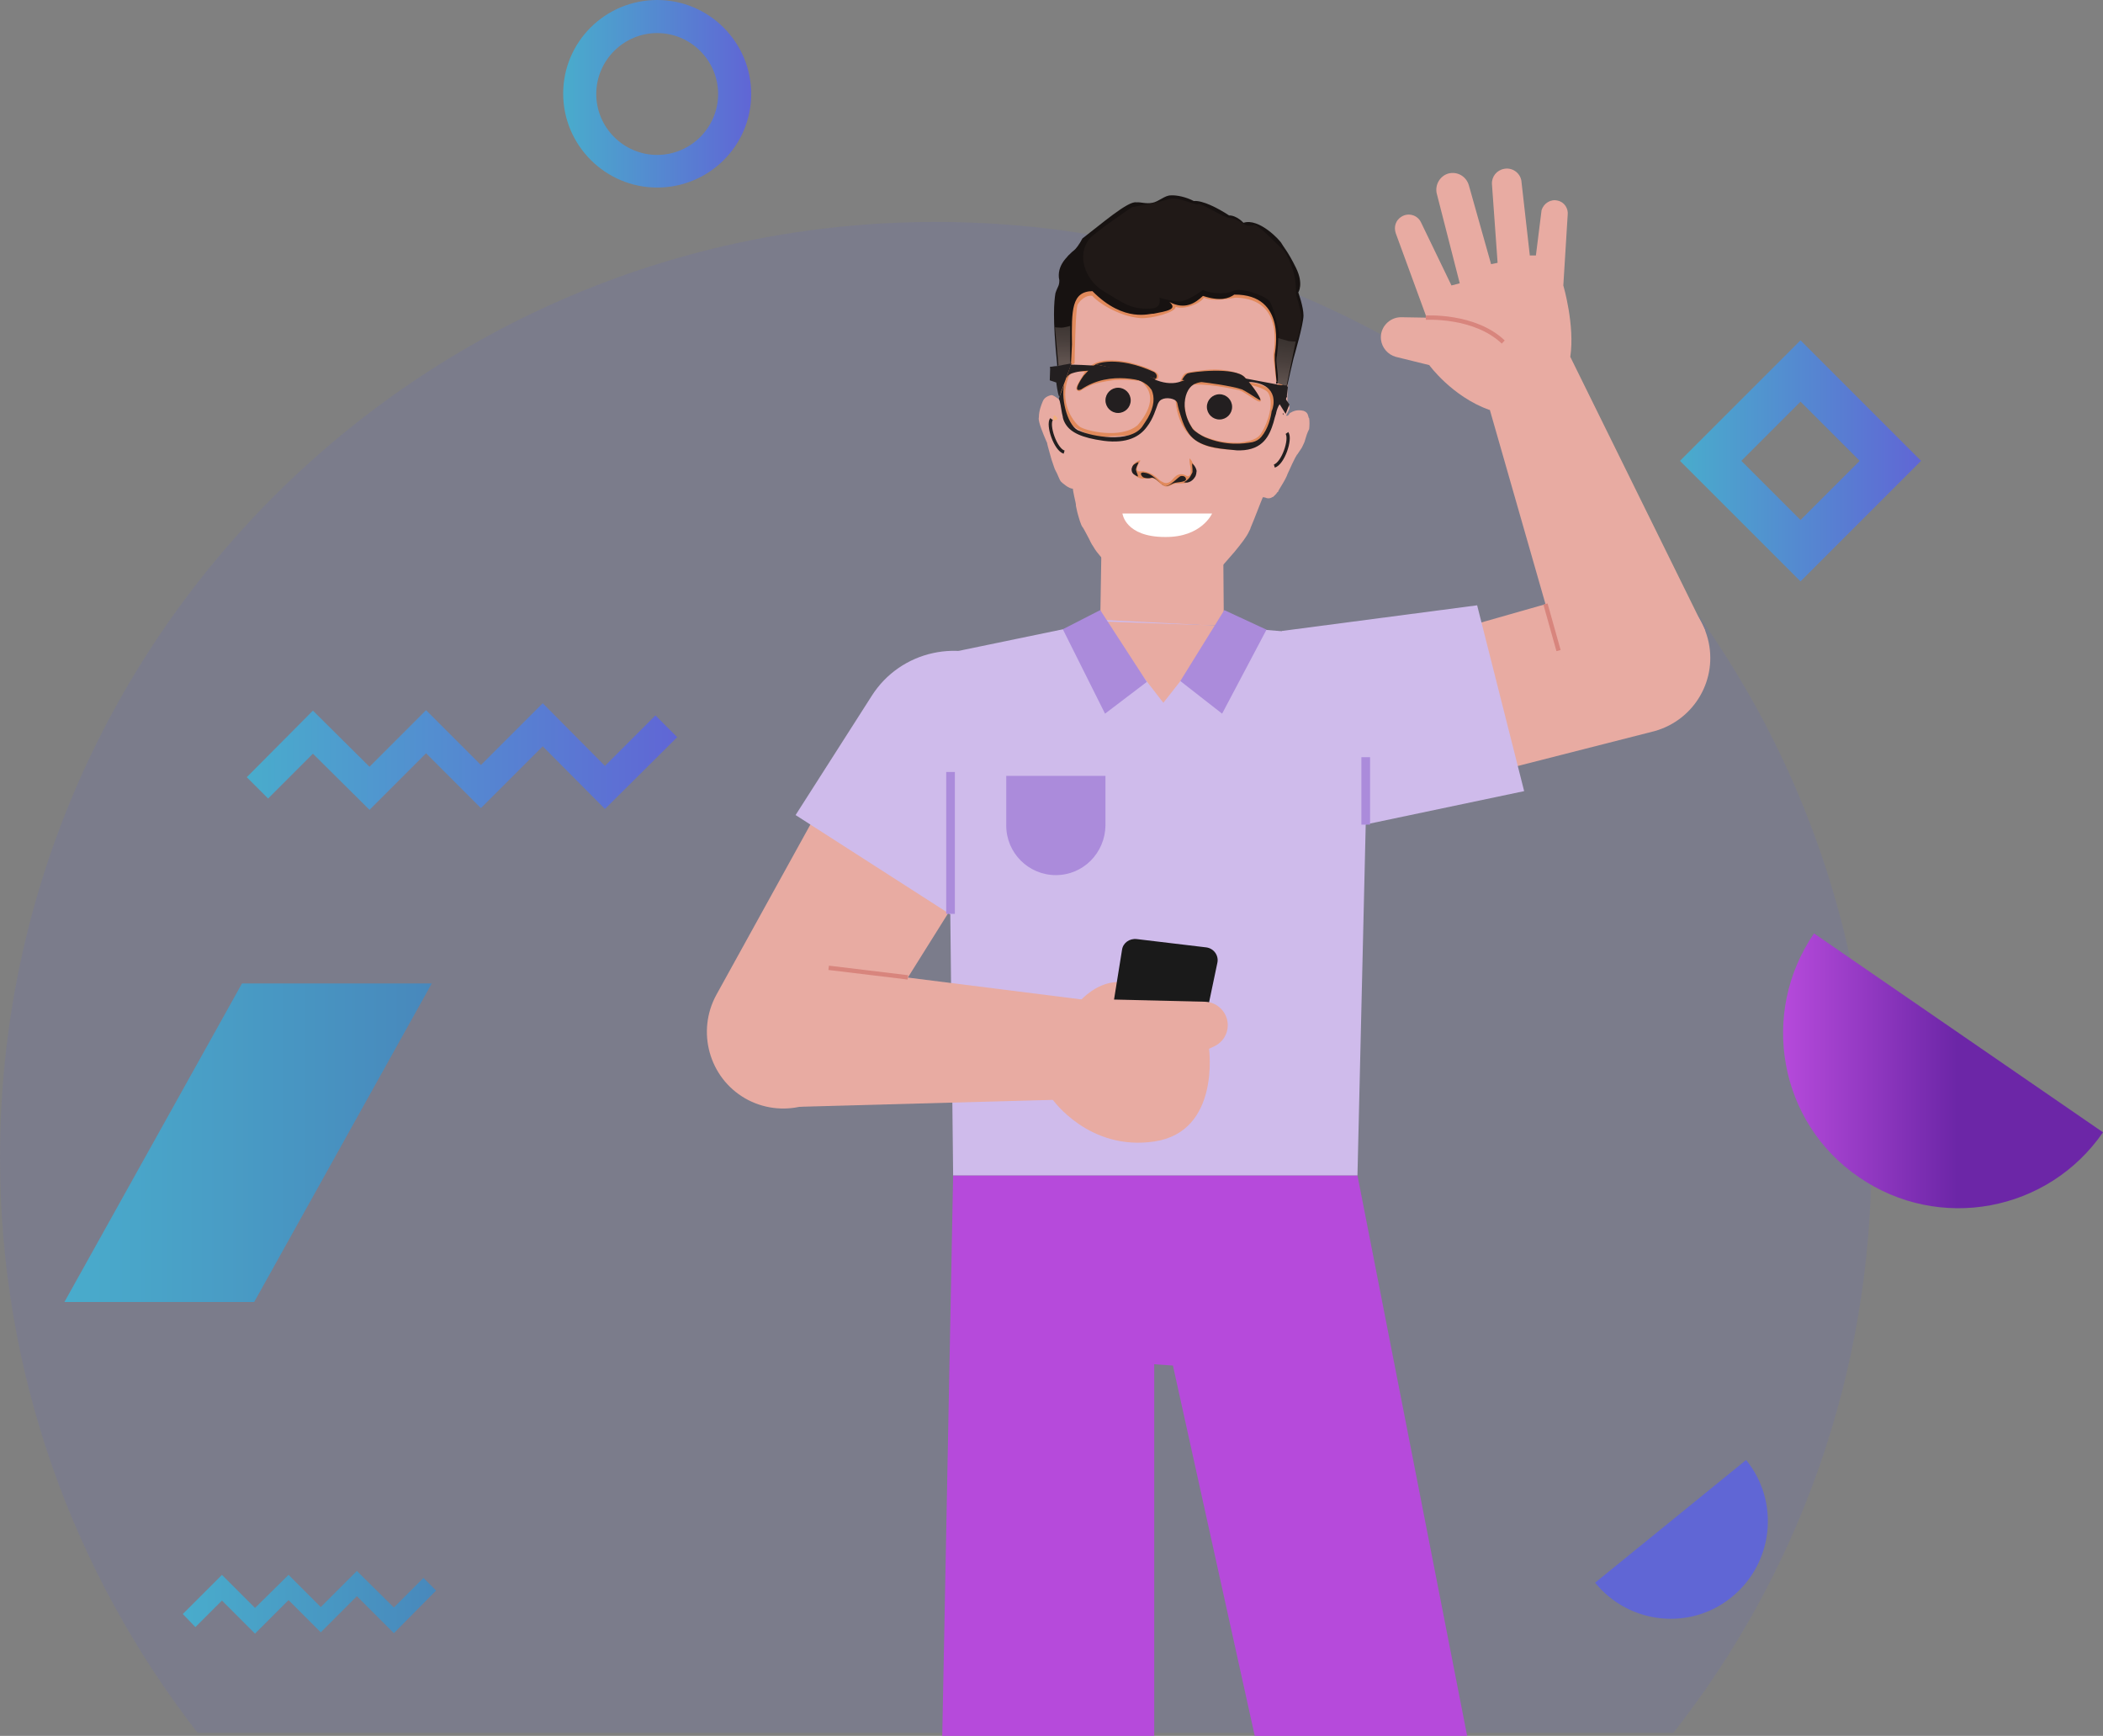 <?xml version="1.0" encoding="utf-8"?>
<!-- Generator: Adobe Illustrator 23.0.5, SVG Export Plug-In . SVG Version: 6.00 Build 0)  -->
<svg version="1.1" id="Layer_1" xmlns="http://www.w3.org/2000/svg" xmlns:xlink="http://www.w3.org/1999/xlink" x="0px" y="0px"
	 viewBox="0 0 483.2 398.9" style="enable-background:new 0 0 483.2 398.9;" xml:space="preserve">
<rect x="0" y="0" width="483.2" height="398.9" fill="#808080" stroke="none"/>
<style type="text/css">
	.st0{opacity:0.13;}
	.st1{fill:#6066D5;}
	.st2{fill:#E8ABA2;}
	.st3{fill:#2A2422;}
	.st4{fill:#E18A5C;}
	.st5{fill:#231F20;}
	.st6{fill:#171211;}
	.st7{fill:none;stroke:#231F20;stroke-miterlimit:10;}
	.st8{fill:none;}
	.st9{fill:#F2B17D;}
	.st10{fill:#201917;}
	.st11{fill:url(#SVGID_1_);}
	.st12{fill:url(#SVGID_2_);}
	.st13{fill:#231F20;stroke:#231F20;stroke-miterlimit:10;}
	.st14{fill:#B64ADB;}
	.st15{fill:#CFBBEB;}
	.st16{fill:none;stroke:#D8857D;stroke-width:0.996;stroke-miterlimit:10;}
	.st17{fill:none;stroke:#AB8BDB;stroke-width:1.992;stroke-miterlimit:10;}
	.st18{fill:#AB8BDB;}
	.st19{fill:#1A1A1A;}
	.st20{fill:#49ACCC;}
	.st21{fill:#4888BC;}
	.st22{fill:#4F79D6;}
	.st23{fill:#5436BF;}
	.st24{fill:#6C26A7;}
	.st25{fill:#1C1C1B;}
	.st26{fill:url(#SVGID_3_);}
	.st27{fill:url(#SVGID_4_);}
	.st28{fill:url(#SVGID_5_);}
	.st29{fill:url(#SVGID_6_);}
	.st30{fill:url(#SVGID_7_);}
	.st31{fill:url(#SVGID_8_);}
	.st32{fill:#FFFFFF;}
	.st33{fill:none;stroke:#231F20;stroke-width:0.75;stroke-miterlimit:10;}
</style>
<g class="st0">
	<g>
		<path class="st1" d="M430,266c0-118.8-96.3-215-215-215S0,147.3,0,266c0,49.9,17,95.7,45.4,132.2h339.1
			C413.1,361.8,430,315.9,430,266z"/>
	</g>
</g>
<polygon class="st2" points="281.2,143.8 280.9,105.9 253.4,105.9 252.8,142.8 "/>
<g>
	<path class="st3" d="M250.5,62.8c0.9,0.9,1.9,1.8,2.9,2.6c1,0.8,2.1,1.5,3.1,2.1c1.1,0.7,2.2,1.2,3.4,1.7c1.2,0.5,2.4,0.8,3.7,1.2
		c-1.3,0-2.7-0.1-3.9-0.5c-0.7-0.1-1.3-0.4-1.9-0.6c-0.6-0.3-1.2-0.6-1.8-0.9C253.8,67,251.8,65.1,250.5,62.8z"/>
</g>
<g>
	<path class="st3" d="M250.5,61.9c1,0.6,1.9,1.3,2.8,2.1c0.4,0.4,0.8,0.8,1.2,1.2c0.4,0.4,0.8,0.8,1.2,1.3c-0.6-0.1-1.2-0.4-1.7-0.7
		c-0.5-0.3-1-0.7-1.4-1.1c-0.4-0.4-0.8-0.8-1.2-1.3C251,63,250.7,62.5,250.5,61.9z"/>
</g>
<g>
	<path class="st3" d="M250,60.9c0.7,0.2,1.3,0.6,1.8,1c0.5,0.4,0.9,0.9,1.3,1.5c-0.4,0.1-0.8,0-1.1-0.2c-0.3-0.1-0.6-0.3-0.9-0.6
		C250.7,62.2,250.2,61.7,250,60.9z"/>
</g>
<g>
	<path class="st3" d="M249.9,59.3c1,0.7,1.8,1.5,2.6,2.1c0.4,0.4,0.9,0.7,1.3,1c0.4,0.4,0.9,0.7,1.3,1.1c-1.2-0.1-2.3-0.6-3.3-1.4
		c-0.5-0.4-0.9-0.8-1.2-1.3C250.3,60.4,250,59.9,249.9,59.3z"/>
</g>
<g>
	<path class="st3" d="M249.7,57.8c0.7,0.6,1.3,1.2,1.9,1.8c0.6,0.6,1.3,1.2,1.9,1.7c1.3,1.1,2.6,2.1,4.3,2.9c-0.9,0-1.8-0.2-2.6-0.6
		c-0.8-0.4-1.6-0.9-2.3-1.5c-0.7-0.6-1.3-1.3-1.8-2C250.6,59.4,250.1,58.6,249.7,57.8z"/>
</g>
<g>
	<path class="st3" d="M254.1,63.7c1.5,0.9,2.9,1.8,4.4,2.5c0.7,0.4,1.5,0.7,2.3,1c0.8,0.3,1.6,0.5,2.4,0.7c-0.9,0.2-1.8,0.2-2.6,0
		c-0.9-0.2-1.7-0.5-2.5-0.9c-0.8-0.4-1.5-0.9-2.2-1.5C255.2,65.1,254.6,64.4,254.1,63.7z"/>
</g>
<g>
	<path class="st3" d="M255.9,66c0.7,0.3,1.4,0.7,2.1,1c0.7,0.3,1.4,0.7,2.1,0.9c1.4,0.6,2.8,1,4.4,1.1c-0.7,0.4-1.6,0.5-2.4,0.4
		c-0.8-0.1-1.6-0.3-2.4-0.6c-0.7-0.3-1.5-0.7-2.1-1.2C257,67.2,256.4,66.7,255.9,66z"/>
</g>
<g>
	<path class="st3" d="M249.8,56.6c0.8,1,1.8,1.7,2.8,2.4c1,0.7,2.1,1.3,3.1,1.8c1.1,0.6,2.2,1,3.3,1.5l1.7,0.6
		c0.6,0.2,1.2,0.4,1.8,0.6c-0.6,0-1.2-0.1-1.9-0.2c-0.6-0.1-1.2-0.2-1.8-0.4c-1.2-0.3-2.4-0.7-3.6-1.3c-1.1-0.6-2.2-1.2-3.2-2.1
		C251.2,58.7,250.3,57.7,249.8,56.6z"/>
</g>
<g>
	<path class="st3" d="M250,55.2c0.3,0,0.5-0.1,0.8-0.1l0,0l0.1,0.1c0.6,0.7,1.4,1.2,2.2,1.6c0.9,0.5,1.6,1.1,2.4,1.6
		c0.8,0.5,1.6,1,2.4,1.4c0.8,0.4,1.7,0.8,2.6,1.1c-2,0.1-3.9-0.6-5.6-1.7c-0.8-0.5-1.6-1.2-2.3-1.7c-0.8-0.6-1.6-1.2-2-2.2l0.1,0.1
		C250.5,55.4,250.2,55.3,250,55.2z"/>
</g>
<g>
	<path class="st3" d="M251.1,54.8c0.8,0.4,1.5,0.8,2.2,1.3c0.3,0.2,0.7,0.5,1,0.7c0.3,0.3,0.7,0.5,1,0.9c-0.9,0.1-1.8-0.3-2.5-0.8
		c-0.4-0.3-0.7-0.5-1-0.9C251.4,55.6,251.2,55.2,251.1,54.8z"/>
</g>
<g>
	<path class="st3" d="M250.8,56.3c2,1.5,3.9,3,5.9,4.2c1,0.6,2.1,1.2,3.2,1.6c1.1,0.4,2.2,0.7,3.5,0.8c-1.2,0.3-2.5,0.2-3.7-0.1
		c-1.2-0.3-2.4-0.9-3.4-1.5c-1.1-0.7-2.1-1.4-3-2.3C252.3,58.2,251.5,57.3,250.8,56.3z"/>
</g>
<g>
	<path class="st3" d="M260,64.6c1.2,0.3,2.2,0.6,3.3,0.8c0.5,0.1,1.1,0.3,1.6,0.4c0.5,0.1,1.1,0.2,1.7,0.4c-1.1,0.5-2.4,0.4-3.5,0.2
		c-0.6-0.1-1.1-0.4-1.7-0.7C260.8,65.4,260.3,65.1,260,64.6z"/>
</g>
<g>
	<path class="st3" d="M266.9,67.4c0.7,0.1,1.3,0,2,0c0.6-0.1,1.3-0.1,1.9-0.3c0.6-0.1,1.3-0.2,1.9-0.3c0.6-0.1,1.3-0.2,2-0.3
		c-0.5,0.4-1.1,0.8-1.8,1c-0.6,0.3-1.3,0.5-2,0.6c-0.7,0.1-1.4,0.2-2.1,0.1C268.2,68.1,267.5,67.9,266.9,67.4z"/>
</g>
<g>
	<path class="st3" d="M257.1,64.8c1.1,0.4,2.1,0.8,3.1,1.1c0.5,0.2,1,0.3,1.5,0.5c0.5,0.2,1.1,0.3,1.6,0.5c-1.1,0.4-2.4,0.3-3.5-0.1
		c-0.6-0.2-1.1-0.5-1.6-0.8C257.8,65.7,257.4,65.3,257.1,64.8z"/>
</g>
<g>
	<path class="st3" d="M256.6,62.6c1.4,0.3,2.8,0.7,4.1,1.2c1.3,0.4,2.6,0.9,4,1.3c-0.7,0.2-1.5,0.2-2.2,0.1
		c-0.7-0.1-1.4-0.3-2.1-0.5c-0.7-0.2-1.4-0.5-2-0.9C257.8,63.5,257.2,63.1,256.6,62.6z"/>
</g>
<g>
	<path class="st3" d="M274.4,63.2c1,0.4,2,0.8,3,1.1c1,0.3,2,0.5,3.1,0.6c0.5,0,1,0,1.5,0c0.5,0,1-0.1,1.6-0.2
		c1.1-0.1,2.2,0.1,3.3,0.2c1.1,0.2,2.2,0.5,3.2,1c1,0.4,2,1,2.8,1.8c0.9,0.7,1.5,1.7,2,2.7c0.5,1,0.5,2.2,0.4,3.2
		c-0.2-2.2-1.2-4.1-2.9-5.3c-0.8-0.6-1.7-1.1-2.7-1.5c-1-0.4-2-0.7-3-0.8c-1-0.2-2.1-0.3-3.1-0.3c-0.5,0-1,0.1-1.6,0.1
		c-0.6,0-1.1,0-1.7-0.1C278.2,65.3,276.2,64.4,274.4,63.2z"/>
</g>
<g>
	<path class="st3" d="M275.1,64.8c1.3,0.3,2.5,0.7,3.7,1c0.6,0.2,1.2,0.3,1.8,0.4c0.6,0.1,1.2,0.1,1.9,0.2c-0.6,0.4-1.2,0.6-1.9,0.6
		c-0.7,0.1-1.4,0-2-0.2c-0.6-0.2-1.3-0.4-1.8-0.7C276.1,65.7,275.6,65.3,275.1,64.8z"/>
</g>
<g>
	<path class="st3" d="M258.2,49.1c2.2,0,4.4,0.1,6.6,0.1c1.1,0,2.1,0,3.2-0.2c0.5-0.1,1.1-0.2,1.6-0.4c0.5-0.1,1-0.4,1.6-0.4
		c-0.5,0.2-0.9,0.6-1.4,0.8c-0.5,0.3-1,0.5-1.6,0.7c-1.1,0.3-2.3,0.4-3.4,0.4c-1.1,0-2.2-0.1-3.3-0.3
		C260.4,49.8,259.3,49.5,258.2,49.1z"/>
</g>
<g>
	<path class="st3" d="M252.3,54.1c2.1,0.4,4.1,0.6,6.2,0.8c2.1,0.3,4.1,0.5,6.2,0.9c-1.1,0.2-2.1,0.3-3.2,0.3
		c-1.1,0-2.1-0.1-3.2-0.2c-1.1-0.1-2.1-0.3-3.1-0.6C254.2,55.1,253.2,54.7,252.3,54.1z"/>
</g>
<g>
	<path class="st3" d="M254.5,53.3c1.6-0.2,3.1-0.1,4.6,0.1c1.5,0.2,3,0.4,4.5,0.9c-0.8,0.2-1.6,0.2-2.3,0.2c-0.8,0-1.5-0.1-2.3-0.1
		C257.5,54.1,256,53.9,254.5,53.3z"/>
</g>
<g>
	<path class="st3" d="M255.9,52.2c1.7-0.3,3.4-0.2,5-0.1c0.8,0.1,1.7,0.1,2.5,0.2c0.8,0.1,1.6,0.3,2.5,0.4c-0.8,0.3-1.7,0.3-2.5,0.4
		c-0.8,0-1.7,0-2.5,0C259.2,52.9,257.6,52.7,255.9,52.2z"/>
</g>
<g>
	<path class="st3" d="M256.3,50.7c1.7-0.2,3.3-0.1,4.9,0c0.8,0.1,1.6,0.2,2.4,0.3c0.8,0.1,1.6,0.3,2.4,0.5c-0.8,0.3-1.6,0.3-2.5,0.3
		c-0.8,0-1.6,0-2.4-0.1C259.5,51.5,257.9,51.2,256.3,50.7z"/>
</g>
<g>
	<path class="st3" d="M266.3,65c1-0.1,1.9,0,2.8,0l1.3,0.1c0.5,0,0.9,0.1,1.4,0.2C271,65.9,270,66,269,66c-0.5,0-1-0.1-1.4-0.3
		C267.1,65.5,266.6,65.3,266.3,65z"/>
</g>
<g>
	<path class="st3" d="M289.5,67c0.8,0.2,1.5,0.5,2.1,0.9c0.7,0.4,1.2,1,1.8,1.6c0.5,0.6,0.9,1.3,1.1,2.1c0.2,0.8,0.2,1.6,0,2.4
		c-0.2-0.8-0.4-1.4-0.8-2.1c-0.3-0.6-0.7-1.2-1.2-1.8C291.7,69,290.7,68,289.5,67z"/>
</g>
<g>
	<path class="st3" d="M255.8,56c1.3,0.6,2.5,1.2,3.7,1.6c0.6,0.2,1.2,0.4,1.9,0.6c0.6,0.2,1.3,0.3,2,0.5c-0.7,0.2-1.4,0.4-2.1,0.3
		c-0.7,0-1.4-0.2-2.1-0.4c-0.7-0.3-1.3-0.6-1.9-1C256.7,57.1,256.2,56.6,255.8,56z"/>
</g>
<g>
	<path class="st3" d="M259.8,57c1.3,0.1,2.5,0.1,3.7,0c0.6,0,1.2-0.1,1.8-0.1c0.6,0,1.2-0.1,1.9-0.1c-1.1,0.8-2.4,1.1-3.7,1.2
		c-0.7,0-1.3,0-2-0.2C261,57.6,260.3,57.4,259.8,57z"/>
</g>
<g>
	<path class="st3" d="M262.9,60.8c1.4,0.6,2.7,0.9,4.1,1.1c0.7,0.1,1.4,0.1,2.1,0.2c0.7,0,1.4,0,2.2,0.1c-0.7,0.3-1.4,0.5-2.2,0.7
		c-0.7,0.1-1.5,0.1-2.3,0c-0.8-0.1-1.5-0.3-2.2-0.6C263.9,61.9,263.3,61.5,262.9,60.8z"/>
</g>
<g>
	<path class="st3" d="M264.7,60.4c1-0.3,1.9-0.3,2.9-0.3c1,0,1.9,0.1,2.9,0.4c-0.9,0.5-1.9,0.6-2.9,0.6
		C266.6,61,265.6,60.9,264.7,60.4z"/>
</g>
<g>
	<path class="st3" d="M265.6,63.3c1.1-0.1,2.1,0,3.1,0c0.5,0,1,0,1.5,0l1.5-0.1c-0.4,0.4-0.9,0.7-1.4,0.8c-0.5,0.2-1.1,0.2-1.6,0.2
		c-0.5,0-1.1-0.1-1.6-0.3C266.5,63.9,266,63.7,265.6,63.3z"/>
</g>
<g>
	<path class="st3" d="M268.2,66.6c1-0.3,1.9-0.4,2.8-0.5c0.5,0,0.9-0.1,1.4-0.1c0.5,0,0.9-0.1,1.5,0c-0.8,0.7-1.8,1-2.7,1.2
		c-0.5,0.1-1,0.1-1.5,0C269.2,67,268.7,66.9,268.2,66.6z"/>
</g>
<g>
	<path class="st3" d="M264.8,59.3c0.8-0.1,1.5,0,2.1,0l1,0.1c0.3,0,0.7,0.1,1.1,0.2c-0.6,0.6-1.4,0.8-2.2,0.7
		C266.1,60.2,265.3,60,264.8,59.3z"/>
</g>
<g>
	<path class="st3" d="M256.3,58.1c1.3,0.1,2.4,0.4,3.5,0.8l1.7,0.5c0.6,0.2,1.1,0.4,1.7,0.5c-0.6,0.3-1.3,0.3-1.9,0.3
		c-0.6,0-1.2-0.2-1.8-0.4C258.4,59.4,257.3,58.9,256.3,58.1z"/>
</g>
<g>
	<path class="st3" d="M252.8,53.4c0.4-0.1,0.8-0.1,1.3-0.1c0.2,0,0.4,0,0.7,0.1c0.1,0,0.2,0.1,0.4,0.1c0.2,0.1,0.1,0,0.2,0.1
		c0.7,0.1,1.6,0.2,2.4,0.3c1.6,0.3,3.2,0.6,4.8,1.2c-0.8,0.1-1.7,0.1-2.5,0.1c-0.8,0-1.6-0.1-2.5-0.2c-0.8-0.1-1.6-0.3-2.5-0.6
		c-0.1,0-0.3-0.2-0.4-0.2c-0.1,0-0.1-0.1-0.2-0.1c-0.2-0.1-0.3-0.1-0.5-0.2C253.6,53.6,253.2,53.5,252.8,53.4z"/>
</g>
<g>
	<path class="st3" d="M254.2,52.6c0-0.2,0.1-0.4,0.2-0.5c0.1-0.1,0.3-0.2,0.5-0.2c0.2,0,0.4,0.1,0.6,0.2c0.2,0.2,0.2,0.4,0.1,0.6
		c-0.2,0-0.4,0-0.5,0.1c-0.1,0.1-0.1,0.1-0.2,0.1C254.8,52.9,254.6,52.8,254.2,52.6z"/>
</g>
<g>
	<path class="st3" d="M255.5,51.2c0.6-0.4,1.2-0.5,1.8-0.5c0.3,0,0.6,0.1,0.9,0.2c0.3,0.1,0.6,0.4,0.7,0.8c-0.3-0.1-0.6,0-0.8,0
		c-0.3,0-0.5,0-0.8,0C256.6,51.7,256.1,51.6,255.5,51.2z"/>
</g>
<g>
	<path class="st3" d="M253.1,55.4c0.9,0.2,1.6,0.6,2.4,1c0.7,0.4,1.3,0.8,2.1,1.4c-0.5,0.1-0.9,0.1-1.4,0c-0.4-0.1-0.8-0.3-1.2-0.5
		C254.2,56.8,253.5,56.2,253.1,55.4z"/>
</g>
<g>
	<path class="st3" d="M265.1,53.8c3.4,0.1,6.7,0.4,10,0.7c0.8,0.1,1.7,0.1,2.5,0.1c0.8,0,1.7,0,2.6,0.2c1.7,0.3,3.3,1,4.7,1.9
		c-1.6-0.5-3.2-0.9-4.9-1.1c-0.8-0.1-1.6-0.1-2.4-0.1c-0.9,0-1.7,0-2.6-0.1C271.7,55.2,268.4,54.7,265.1,53.8z"/>
</g>
<g>
	<path class="st3" d="M264,52c2,0.1,4.1,0.3,6.1,0.4c2,0.2,4.1,0.4,6.1,0.5c0.5,0,1,0,1.5,0c0.3,0,0.5,0,0.7,0c0.2,0,0.6,0,0.8,0
		c1.1,0.1,2.1,0.5,3,1c1.9,1,3.5,2.2,5,3.6c-1.7-1.1-3.5-2.1-5.3-2.9c-0.9-0.4-1.9-0.7-2.8-0.8c-0.2,0-0.4,0-0.7,0
		c-0.3,0-0.5,0.1-0.8,0c-0.5,0-1,0-1.6,0C272,53.6,267.9,53,264,52z"/>
</g>
<g>
	<path class="st3" d="M267.3,55c3.3,0.3,6.6,0.9,9.9,1.3c0.8,0.1,1.6,0.1,2.5,0.2c0.9,0.1,1.7,0.3,2.5,0.6c1.6,0.5,3.1,1.4,4.4,2.4
		c-1.5-0.7-3.1-1.3-4.6-1.7c-0.8-0.2-1.6-0.3-2.4-0.4c-0.8-0.1-1.7-0.1-2.5-0.2C273.8,56.9,270.5,56.1,267.3,55z"/>
</g>
<g>
	<path class="st3" d="M266,58.5c1.8,0.2,3.6,0.5,5.5,0.8c1.8,0.3,3.6,0.5,5.4,0.7c0.9,0.1,1.8,0.2,2.7,0.2c0.9,0,1.8-0.1,2.8,0
		c1.9,0.2,3.7,0.9,5.1,2.1c-1.6-0.9-3.4-1.3-5.2-1.3c-0.9,0-1.7,0.1-2.7,0.1c-0.9,0-1.9,0-2.8-0.1C273.1,60.5,269.5,59.7,266,58.5z"
		/>
</g>
<g>
	<path class="st3" d="M286.4,63.8c1.2,0.1,2.5,0.5,3.6,1c1.2,0.5,2.2,1.2,3.2,2c0.9,0.9,1.7,1.9,2.2,3.1c0.5,1.2,0.6,2.5,0.4,3.7
		c-0.3-1.2-0.6-2.4-1.2-3.4c-0.6-1-1.3-1.9-2.2-2.7C290.8,66,288.7,64.8,286.4,63.8z"/>
</g>
<g>
	<path class="st3" d="M293.9,66.7c0.8,0.4,1.4,1,1.9,1.7c0.5,0.7,0.9,1.5,1.1,2.3c0.2,0.8,0.4,1.7,0.3,2.6c0,0.9-0.2,1.7-0.5,2.5
		c-0.1-0.8-0.2-1.7-0.3-2.4c-0.1-0.8-0.3-1.6-0.5-2.3C295.5,69.5,294.9,68.1,293.9,66.7z"/>
</g>
<g>
	<path class="st3" d="M289.4,63.2c0.7-0.3,1.5-0.4,2.3-0.4c0.8,0,1.6,0.1,2.4,0.4c0.8,0.3,1.5,0.8,2,1.5c0.5,0.7,0.7,1.5,0.6,2.3
		c-0.4-0.7-0.7-1.3-1.2-1.8c-0.5-0.5-1.1-0.8-1.8-1.1c-0.6-0.3-1.3-0.4-2.1-0.6C290.9,63.5,290.2,63.4,289.4,63.2z"/>
</g>
<g>
	<path class="st3" d="M272.6,61.3c1.2,0.3,2.5,0.6,3.7,0.9c1.2,0.3,2.4,0.5,3.6,0.6c1.2,0.1,2.6,0.2,3.8,0.5
		c1.3,0.3,2.5,0.7,3.7,1.2l-3.8-0.4c-1.3-0.1-2.5-0.2-3.8-0.3c-1.3-0.1-2.6-0.4-3.8-0.9C274.8,62.5,273.7,62,272.6,61.3z"/>
</g>
<g>
	<path class="st3" d="M268.6,57.7c2.3-0.3,4.7-0.2,7,0.1c2.3,0.3,4.6,0.7,6.8,1.7c-2.3-0.2-4.6-0.5-6.9-0.7
		C273.2,58.4,270.9,58.2,268.6,57.7z"/>
</g>
<g>
	<path class="st3" d="M267.3,50.6c1.6,0.5,3.3,0.5,4.9,0.6c1.7,0,3.3-0.1,5,0c0.8,0.1,1.7,0.1,2.6,0.3c0.9,0.2,1.7,0.5,2.4,0.9
		c1.5,0.7,3,1.5,4.5,2.4c-1.6-0.5-3.2-1-4.8-1.6c-0.4-0.1-0.8-0.3-1.2-0.4c-0.4-0.1-0.8-0.2-1.2-0.3c-0.8-0.1-1.6-0.2-2.4-0.3
		c-1.7-0.1-3.3-0.1-5-0.2C270.5,51.8,268.8,51.4,267.3,50.6z"/>
</g>
<g>
	<path class="st3" d="M269.7,49.9c1.4,0,2.8,0,4.2,0c0.6,0,1.4-0.1,2.1-0.1c0.7,0,1.4,0,2.1,0.1c1.4,0.1,2.8,0.4,4.2,0.8
		c1.3,0.4,2.7,1.1,3.7,2.1c-1.2-0.7-2.5-1-3.9-1.3c-1.3-0.3-2.7-0.5-4-0.6c-0.7-0.1-1.4-0.1-2-0.1c-0.3,0-0.7,0-1,0
		c-0.3,0-0.7,0-1.1,0C272.4,50.6,271,50.3,269.7,49.9z"/>
</g>
<g>
	<path class="st3" d="M261.9,48c1,0.1,1.9-0.1,2.9-0.2c0.9-0.1,1.9-0.3,2.9-0.4c1-0.1,1.9-0.1,2.9-0.1c1,0.1,2,0.1,2.9,0.5
		c-1,0-1.9,0.2-2.9,0.2l-2.9,0.3c-0.9,0.1-1.9,0.2-2.9,0.2C263.8,48.6,262.8,48.5,261.9,48z"/>
</g>
<g>
	<path class="st3" d="M268.7,46.1c0.5-0.3,1.1-0.4,1.7-0.4c0.6-0.1,1.2,0,1.8,0.1c1.2,0.2,2.3,0.7,3.1,1.6c-0.6-0.1-1.1-0.2-1.7-0.4
		c-0.5-0.1-1.1-0.2-1.6-0.3C270.9,46.5,269.9,46.4,268.7,46.1z"/>
</g>
<g>
	<path class="st3" d="M272.7,48.9c1-0.6,2.2-0.7,3.3-0.7c1.1,0,2.3,0.3,3.3,1c-1.2,0.1-2.2,0-3.3,0
		C274.9,49.1,273.8,49.1,272.7,48.9z"/>
</g>
<g>
	<path class="st3" d="M272.3,60.4c1.3,0.4,2.6,0.6,3.8,0.8c1.3,0.2,2.5,0.2,3.8,0.1c2.7,0,5.4,0.8,7.7,2.1c-1.3-0.3-2.6-0.6-3.8-0.8
		c-1.3-0.2-2.5-0.4-3.8-0.3c-0.6,0-1.3,0-2-0.1c-0.7-0.1-1.3-0.2-2-0.3C274.7,61.6,273.5,61.1,272.3,60.4z"/>
</g>
<g>
	<path class="st3" d="M283.8,59.7c1.1,0,2.3,0.1,3.4,0.4c1.1,0.3,2.2,0.7,3.2,1.2c1,0.6,2,1.2,2.8,2.1c0.8,0.9,1.4,1.9,1.7,3
		c-0.7-0.9-1.4-1.7-2.3-2.4c-0.9-0.7-1.8-1.3-2.7-1.8c-1-0.5-2-0.9-3-1.4C285.9,60.4,284.8,60,283.8,59.7z"/>
</g>
<g>
	<path class="st3" d="M288.2,63.2c1.1,0.2,2.2,0.5,3.3,1c1.1,0.4,2.1,1,3.1,1.6c0.9,0.7,1.9,1.4,2.6,2.4c0.7,1,1.1,2.2,0.8,3.4
		c-0.1-1.2-0.7-2.1-1.4-2.9c-0.7-0.8-1.6-1.5-2.5-2.1C292.2,65.4,290.2,64.4,288.2,63.2z"/>
</g>
<g>
	<path class="st3" d="M287.8,59.8c0.5-0.2,1-0.2,1.5-0.2c0.5,0,1,0.2,1.5,0.4c0.9,0.4,1.8,1.1,2.1,2.1c-0.5-0.2-0.9-0.5-1.3-0.7
		c-0.4-0.2-0.8-0.4-1.2-0.6C289.6,60.6,288.7,60.3,287.8,59.8z"/>
</g>
<g>
	<path class="st3" d="M288.2,59c0.5-0.2,1.1-0.2,1.7-0.1c0.6,0.1,1.1,0.2,1.6,0.4c0.5,0.2,1,0.5,1.4,1c0.4,0.4,0.7,1,0.8,1.5
		c-0.4-0.4-0.8-0.7-1.3-0.9c-0.4-0.2-0.9-0.5-1.3-0.7C290.1,59.8,289.2,59.4,288.2,59z"/>
</g>
<g>
	<path class="st3" d="M288.3,57.5c0.6-0.2,1.2-0.1,1.9,0c0.6,0.1,1.2,0.3,1.8,0.7c0.5,0.3,1,0.7,1.4,1.3c0.4,0.5,0.6,1.1,0.7,1.7
		c-0.5-0.4-0.8-0.8-1.3-1.2c-0.4-0.3-0.9-0.7-1.4-0.9C290.4,58.5,289.4,58,288.3,57.5z"/>
</g>
<g>
	<path class="st3" d="M288.3,55.9c0.8-0.2,1.7,0,2.5,0.3c0.8,0.3,1.6,0.8,2.2,1.4c0.6,0.6,1.1,1.4,1.4,2.2c0.2,0.4,0.3,0.8,0.4,1.2
		c0.1,0.4,0.1,0.8,0.1,1.3c-0.2-0.4-0.4-0.7-0.6-1.1c-0.2-0.3-0.4-0.7-0.6-1c-0.4-0.7-0.9-1.3-1.4-1.8c-0.5-0.6-1.2-1-1.8-1.4
		C289.9,56.5,289.2,56.2,288.3,55.9z"/>
</g>
<g>
	<path class="st3" d="M288.1,54.3c0.9-0.1,1.8,0.1,2.6,0.4c0.8,0.3,1.6,0.8,2.3,1.3c0.7,0.6,1.3,1.3,1.7,2.1
		c0.4,0.8,0.6,1.7,0.6,2.6c-0.4-0.8-0.8-1.5-1.3-2.2c-0.5-0.7-1-1.3-1.7-1.8C291.1,55.7,289.6,55,288.1,54.3z"/>
</g>
<g>
	<path class="st3" d="M287.5,52.5c1,0.2,2,0.6,3,1c0.9,0.5,1.8,1.1,2.6,1.8c0.8,0.7,1.5,1.5,2,2.5c0.5,0.9,0.8,2,0.8,3.1
		c-0.4-1-0.9-1.8-1.5-2.6c-0.6-0.8-1.3-1.5-2-2.2C291,54.7,289.3,53.6,287.5,52.5z"/>
</g>
<g>
	<path class="st3" d="M295.9,62c0.5,0,0.8,0.3,1.1,0.6c0.3,0.3,0.4,0.7,0.6,1.1c0.2,0.8,0.2,1.6-0.2,2.4c-0.2-0.4-0.4-0.7-0.5-1.1
		c-0.1-0.3-0.2-0.7-0.3-1c-0.1-0.3-0.2-0.7-0.3-1C296.2,62.7,296.1,62.3,295.9,62z"/>
</g>
<g>
	<path class="st3" d="M294.4,62.8c0.8,0.6,1.4,1.4,2,2.2c0.6,0.8,1,1.7,1.4,2.6c0.3,0.9,0.6,1.9,0.6,2.9c0.1,1-0.1,2-0.5,2.9
		c-0.1-1-0.1-1.9-0.3-2.8c-0.2-0.9-0.5-1.8-0.8-2.7C296.2,66.2,295.3,64.5,294.4,62.8z"/>
</g>
<g>
	<path class="st3" d="M293.3,72.2c0.4,0.2,0.8,0.6,1,1c0.3,0.4,0.4,0.8,0.5,1.3c0.2,0.9,0.1,1.9-0.4,2.7c-0.1-0.5-0.2-0.9-0.3-1.3
		c-0.1-0.4-0.2-0.8-0.2-1.2C293.7,73.8,293.5,73.1,293.3,72.2z"/>
</g>
<g>
	<path class="st3" d="M295.4,74.1c0.5,0.4,0.7,0.9,0.8,1.5c0,0.3,0,0.6-0.2,0.8c-0.1,0.3-0.3,0.5-0.6,0.6l-0.1-0.8
		c0-0.2-0.1-0.4-0.1-0.7C295.2,75.2,295.2,74.7,295.4,74.1z"/>
</g>
<g>
	<path class="st3" d="M296.3,74.4c0.5,0.3,0.7,0.8,0.8,1.3c0,0.3,0,0.5-0.1,0.8c-0.1,0.3-0.3,0.5-0.6,0.6l-0.2-0.7
		c-0.1-0.2-0.1-0.4-0.1-0.6C296.1,75.4,296.1,75,296.3,74.4z"/>
</g>
<g>
	<path class="st3" d="M297.3,71.3c0.4,0.3,0.6,0.8,0.8,1.3c0.2,0.5,0.3,1,0.3,1.5c0,1-0.2,2-0.8,2.8c-0.1-0.5-0.1-1-0.1-1.4
		l-0.1-1.4L297.3,71.3z"/>
</g>
<g>
	<path class="st3" d="M289.3,64.2c1.1,0.3,2.1,0.8,3,1.4c0.9,0.6,1.8,1.3,2.6,2.1c0.8,0.8,1.4,1.7,1.9,2.8c0.4,1,0.7,2.2,0.6,3.3
		c-0.3-1.1-0.7-2-1.3-2.9c-0.6-0.9-1.2-1.7-1.9-2.4c-0.7-0.8-1.5-1.5-2.3-2.2C291,65.5,290.2,64.9,289.3,64.2z"/>
</g>
<g>
	<path class="st3" d="M290,58.7c-0.7-0.1-1.3-0.1-1.9,0c-0.1,0-0.3,0.1-0.4,0.1c-0.2,0.1-0.4,0.1-0.6,0.1c-0.4,0-0.7-0.1-1.1-0.2
		c-0.3-0.1-0.7-0.2-1-0.4c-0.3-0.2-0.6-0.3-0.9-0.4c-0.6-0.3-1.2-0.5-1.8-0.7c-0.3-0.1-0.6-0.2-0.9-0.3c-0.1,0-0.3-0.1-0.4-0.1
		l-0.5,0c-0.7-0.1-1.3-0.2-2-0.3c-1.3-0.2-2.5-0.6-3.8-1c1.3-0.1,2.6,0.1,3.9,0.2c0.6,0,1.3,0.1,1.9,0.2c0.1,0,0.3,0,0.5,0
		c0.2,0,0.4,0,0.5,0.1c0.3,0.1,0.7,0.2,1,0.3c0.6,0.2,1.2,0.5,1.8,0.8c0.3,0.1,0.6,0.3,0.9,0.5c0.3,0.2,0.5,0.3,0.8,0.4
		c0.3,0.1,0.6,0.2,0.8,0.2c0.1,0,0.3,0,0.4,0c0.2-0.1,0.4-0.1,0.6-0.1C288.7,58.2,289.4,58.4,290,58.7z"/>
</g>
<g>
	<path class="st3" d="M291.3,57.5l-2.6-0.2l-0.7,0c-0.2,0-0.4,0-0.7-0.1c-0.5-0.2-0.9-0.4-1.3-0.6c-0.8-0.5-1.5-1-2.1-1.7
		c-0.3-0.4-0.5-0.7-0.8-1c-0.3-0.3-0.7-0.5-1.1-0.7c0.5,0,0.9,0.1,1.4,0.3c0.5,0.2,0.8,0.6,1.1,0.8c0.7,0.4,1.4,1,2.1,1.4
		c0.3,0.2,0.7,0.5,1.1,0.6c0.1,0.1,0.3,0.1,0.6,0.1c0.2,0,0.4,0.1,0.7,0.1C289.7,56.8,290.6,57.1,291.3,57.5z"/>
</g>
<g>
	<path class="st3" d="M282.3,51.7c0.8-0.1,1.4,0.1,2,0.4c0.6,0.3,1.1,0.7,1.5,1.3c-0.7,0.1-1.4-0.1-2-0.4
		C283.3,52.7,282.7,52.4,282.3,51.7z"/>
</g>
<g>
	<path class="st3" d="M290.6,55.5c-0.6,0-1.3,0-1.9,0l-0.5,0c-0.2,0-0.4-0.1-0.5-0.2c-0.3-0.1-0.6-0.3-0.9-0.4l-3.3-1.6
		c-1.1-0.5-2.2-1-3.4-1.5c-1.1-0.4-2.3-0.8-3.6-0.8c1.2-0.4,2.6-0.2,3.8,0.1c1.2,0.3,2.4,0.8,3.6,1.3c1.1,0.6,2.2,1.2,3.3,1.8
		l0.8,0.5c0.1,0.1,0.2,0.1,0.3,0.2l0.4,0.1C289.4,55.1,290,55.3,290.6,55.5z"/>
</g>
<g>
	<path class="st3" d="M286.9,53.4c0.1-0.3,0.4-0.4,0.7-0.4c0.3,0,0.5,0,0.7,0.1c0.5,0.2,0.9,0.4,1.1,1c-0.3,0.1-0.5,0.1-0.8,0.1
		c-0.2,0-0.4-0.1-0.6-0.1c-0.2-0.1-0.4-0.1-0.5-0.2C287.3,53.7,287.1,53.5,286.9,53.4z"/>
</g>
<g>
	<path class="st3" d="M279.6,52.6c-2.2,0.4-4.3,0.4-6.5,0.3c-1.1-0.1-2.2-0.2-3.2-0.4c-1.1-0.2-2.2-0.5-3.1-1.1
		c1.1,0.2,2.1,0.2,3.2,0.3l3.2,0.2C275.3,52,277.5,52.2,279.6,52.6z"/>
</g>
<g>
	<path class="st3" d="M260.2,56.4c1.9-0.2,3.7-0.3,5.5-0.5c0.2,0,0.4-0.1,0.6-0.1c0.2-0.1,0.5-0.1,0.8-0.1c0.5,0,1,0,1.5,0.1
		c0.9,0.1,1.9,0.4,2.8,0.6l0.7,0.2l0.3,0.1l0.3,0l1.4,0.1c0.9,0.1,1.9,0.2,2.8,0.3c0.9,0.1,1.8,0.3,2.8,0.5c0.9,0.3,1.8,0.5,2.6,1
		c-0.9-0.3-1.8-0.4-2.7-0.5c-0.9-0.1-1.8-0.2-2.8-0.2l-2.8-0.1l-1.4-0.1l-0.4,0c-0.2,0-0.3,0-0.4-0.1l-0.7-0.2
		c-0.9-0.2-1.8-0.4-2.7-0.6c-0.4-0.1-0.9-0.1-1.3-0.2c-0.2,0-0.4,0-0.6,0c-0.3,0-0.5,0.1-0.7,0.1C263.9,56.8,262,56.7,260.2,56.4z"
		/>
</g>
<g>
	<path class="st3" d="M279.8,59.8c-1.5,0.3-2.9,0.3-4.4,0.2c-0.7-0.1-1.5-0.2-2.2-0.4c-0.7-0.2-1.4-0.4-2.1-0.8c0.8,0,1.5,0,2.2,0
		c0.7,0,1.4,0.1,2.2,0.1C276.9,59.1,278.3,59.3,279.8,59.8z"/>
</g>
<g>
	<path class="st3" d="M269.9,64.2c0.5-0.1,1.1-0.3,1.6-0.5c0.2-0.1,0.5-0.2,0.7-0.3c0.2-0.1,0.5-0.3,0.6-0.4l0.2-0.2l0.3,0.1
		c0.9,0.4,1.8,0.9,2.7,1.3c0.9,0.5,1.7,1,2.7,1.4c-0.5,0-1.1-0.1-1.6-0.2c-0.5-0.1-1-0.3-1.5-0.5c-1-0.4-1.9-0.8-2.8-1.3l0.5,0
		c-0.3,0.2-0.6,0.3-0.9,0.4c-0.3,0.1-0.6,0.1-0.9,0.2C271,64.4,270.5,64.3,269.9,64.2z"/>
</g>
<g>
	<path class="st3" d="M278.6,64c-1.1,0.1-2.2,0.1-3.3-0.2c-1.1-0.2-2.2-0.6-3.1-1.4l0.7-0.1c-0.3,0.4-0.7,0.6-1,0.8
		c-0.4,0.2-0.7,0.2-1.1,0.3c-0.7,0.1-1.5,0.1-2.2-0.1c0.7-0.2,1.4-0.4,2-0.6c0.6-0.2,1.3-0.5,1.5-0.9l0.3-0.5l0.4,0.4
		c0.3,0.3,0.8,0.5,1.2,0.7c0.5,0.2,0.9,0.4,1.4,0.6C276.5,63.3,277.5,63.6,278.6,64z"/>
</g>
<g>
	<path class="st3" d="M271.9,61.1c0,0.3-0.2,0.6-0.5,0.7c-0.2,0.2-0.5,0.2-0.7,0.2c-0.5,0-1-0.1-1.4-0.5c0.5-0.4,0.9-0.4,1.3-0.5
		c0.2,0,0.4,0,0.6,0C271.4,61.1,271.6,61.1,271.9,61.1z"/>
</g>
<g>
	<path class="st3" d="M259.5,61.4c0.7,0,1.4,0,2.1,0c0.7,0,1.4,0.1,2.1,0.1l0.1,0l0,0c0.5,0.2,1,0.4,1.5,0.6c0.5,0.2,1,0.5,1.5,0.8
		c-0.6,0-1.1,0-1.7-0.1c-0.5-0.1-1.1-0.2-1.6-0.3l0.1,0c-0.7,0-1.4-0.1-2.1-0.3C260.8,62,260.1,61.8,259.5,61.4z"/>
</g>
<g>
	<path class="st3" d="M249.4,65c-0.7,0.5-1.1,1.3-1.5,2c-0.4,0.7-0.7,1.5-1,2.3c-0.3,0.8-0.5,1.6-0.7,2.4c-0.2,0.8-0.4,1.7-0.6,2.5
		c-0.3-1.7-0.2-3.6,0.4-5.3c0.3-0.8,0.7-1.7,1.2-2.4c0.3-0.4,0.6-0.7,0.9-1C248.5,65.3,249,65,249.4,65z"/>
</g>
<g>
	<path class="st3" d="M249.2,64c-0.4,0.3-0.7,0.6-1,1c-0.3,0.4-0.6,0.8-0.8,1.2c-0.5,0.8-0.9,1.7-1.3,2.5c-0.4,0.9-0.7,1.8-1,2.7
		c-0.3,0.9-0.5,1.9-0.7,2.8c-0.3-2,0-4.1,0.8-5.9c0.4-0.9,1-1.8,1.6-2.6c0.3-0.4,0.7-0.7,1.1-1.1C248.3,64.4,248.7,64.1,249.2,64z"
		/>
</g>
<g>
	<path class="st3" d="M248.8,62.8c-0.5,0.3-0.7,0.8-1,1.2c-0.3,0.4-0.6,0.9-0.8,1.4c-0.5,0.9-1,1.9-1.4,2.9c-0.4,1-0.8,2-1.1,3
		c-0.3,1-0.6,2.1-0.8,3.1c-0.2-1.1-0.1-2.2,0.1-3.3c0.2-1.1,0.5-2.2,1-3.2c0.4-1,1-2,1.6-2.9c0.3-0.5,0.7-0.9,1.1-1.3
		C247.7,63.3,248.2,62.9,248.8,62.8z"/>
</g>
<g>
	<path class="st3" d="M248.2,61.8c-0.5,0.3-0.8,0.8-1.1,1.3c-0.3,0.5-0.6,1-0.9,1.5c-0.5,1-1,2-1.5,3c-0.9,2.1-1.6,4.2-2.1,6.4
		c-0.2-1.2-0.1-2.3,0.1-3.5c0.2-1.2,0.6-2.3,1-3.3c0.5-1.1,1-2.1,1.7-3c0.3-0.5,0.7-0.9,1.1-1.3C247.2,62.3,247.6,61.9,248.2,61.8z"
		/>
</g>
<g>
	<path class="st3" d="M248,60.9c-0.9,1.3-1.8,2.5-2.6,3.7c-0.4,0.6-0.8,1.2-1.2,1.9c-0.4,0.6-0.7,1.3-1.1,2c0-1.6,0.7-3.1,1.5-4.4
		c0.5-0.6,1-1.2,1.5-1.8C246.7,61.7,247.3,61.2,248,60.9z"/>
</g>
<g>
	<path class="st3" d="M247.8,59.8c-0.4,0.9-1,1.5-1.6,2.2c-0.3,0.3-0.6,0.6-1,0.9c-0.3,0.3-0.7,0.5-1.1,0.8c0.1-0.5,0.3-0.9,0.5-1.3
		c0.2-0.4,0.6-0.7,0.9-1.1C246.2,60.7,246.9,60.1,247.8,59.8z"/>
</g>
<g>
	<path class="st3" d="M247.9,58.2c-0.5,1-1.2,1.7-1.9,2.4c-0.4,0.4-0.7,0.7-1,1.1c-0.4,0.4-0.7,0.7-1.2,1.1c0.1-0.5,0.3-1,0.6-1.5
		c0.2-0.5,0.6-0.9,0.9-1.3C246,59.1,246.9,58.5,247.9,58.2z"/>
</g>
<g>
	<path class="st3" d="M247.7,57.4c-0.3,0.7-0.7,1.2-1.2,1.6c-0.2,0.2-0.5,0.4-0.8,0.6c-0.3,0.2-0.6,0.3-0.9,0.5c0-0.4,0.2-0.7,0.4-1
		c0.2-0.3,0.4-0.5,0.7-0.7C246.4,57.8,246.9,57.5,247.7,57.4z"/>
</g>
<path class="st2" d="M299.9,101c-0.1,0.5-0.4,1.1-0.7,1.7c0,0.1-0.1,0.1-0.1,0.2c-0.3,0.5-0.7,1-1,1.5c0,0-0.1,0.1-0.1,0.1
	c-0.1,0.1-0.1,0.1-0.1,0.2c-0.3,0.3-1.7,3.4-2.1,4.3c0,0.1-0.1,0.2-0.1,0.2c0,0,0,0,0,0.1c0,0,0,0,0,0c-0.6,1.3-1.1,2-1.8,3.2
	c0,0,0,0,0,0c-0.1,0.2-0.2,0.3-0.2,0.4c0,0.1-0.1,0.2-0.2,0.2c0,0,0,0,0,0c-0.3,0.5-0.7,0.8-1,1.1c0,0,0,0,0,0c0,0,0,0-0.1,0
	c-0.7,0.5-1.4,0.3-1.8,0.1c0,0,0,0,0,0c-0.1,0-0.1,0-0.2,0c-0.1,0-0.2-0.1-0.2-0.1l0,0c0,0,0,0.1-0.1,0.2c-0.4,0.9-1.9,4.9-2.8,7
	c0,0,0,0,0,0c0,0,0,0.1,0,0.1c0,0,0,0,0,0c0,0,0,0,0,0c-0.1,0.2-0.2,0.4-0.3,0.6c-0.6,1.3-1.7,2.7-3.5,4.9c0,0-0.1,0.1-0.1,0.1
	c-1,1.2-2.2,2.5-3.6,4.1c-0.1,0.1-0.1,0.1-0.2,0.2c-0.1,0.2-0.3,0.4-0.4,0.6c0,0.1-0.1,0.1-0.1,0.2c-1.4,2-2.7,2.9-3.9,3.5
	c-1.1,0.6-2.3,1-3.5,1.1c0,0,0,0,0,0c-0.9,0.4-2.3,0.3-3.8,0.1c-1.5-0.2-2.9-0.5-4.1-0.9c0,0,0,0,0,0c-0.3-0.1-0.5-0.2-0.5-0.2
	s-0.1,0-0.2-0.1c-1.2-0.4-2.2-0.9-2.8-1.3c-0.4-0.2-0.8-0.4-1.2-0.8c-0.2-0.1-0.4-0.2-0.4-0.3c-0.5-0.4-2.9-2.5-4.1-3.6c0,0,0,0,0,0
	c-0.2-0.2-0.3-0.3-0.5-0.5c0,0,0,0-0.1-0.1c-0.4-0.4-0.8-0.8-1.2-1.3c0,0,0,0,0,0c-0.5-0.6-1.1-1.3-1.6-2.2c0,0,0,0,0,0
	c-0.2-0.3-0.4-0.6-0.6-1c0,0,0,0,0,0c-0.4-0.9-1-1.9-1.4-2.7c-0.2-0.3-0.3-0.6-0.5-0.8c-0.4-0.6-0.8-2-1.2-3.5
	c-0.1-0.5-0.2-0.9-0.3-1.4c0-0.1,0-0.1,0-0.2c0,0,0-0.1,0-0.1c-0.1-0.7-0.3-1.3-0.4-1.9l0,0c-0.2-0.9-0.3-1.6-0.3-1.7c0,0,0,0,0,0
	c-0.9,0-2.3-1.2-2.7-1.6c-0.4-0.4-0.8-1.8-1.3-2.6c-0.2-0.3-0.5-1.4-0.9-2.5c-0.4-1.5-0.9-3.1-1-3.7c0-0.2-0.1-0.3-0.1-0.3
	s-1.3-2.9-1.7-4.5c-0.1-0.4-0.2-0.8-0.1-1.3c0-1.4,0.6-2.9,0.9-3.6c0.4-1,1.5-1.3,1.9-1.4c0.4-0.1,1.3,0.6,1.6,0.8
	c0.3,0.3,0.7,0.7,0.7,0.7l0.3-0.5l0.2-0.2l0-0.3l0-1.2l0.1-2.2l0.1-4l0.1-4.6l0.1-0.4l3.5-15.8l2-0.3l8.6-1.2l11.2-1.6
	c14.1-2.6,20.7,2.1,23.6,8.2c0,0,0,0,0,0c0.3,0.7,0.6,1.3,0.8,2c0.9,2.7,1.3,5.5,1.4,8c0,0.2,0,0.5,0,0.7c0.1,3.5-0.3,6.2-0.2,6.5
	c0.1,0.4,0.1,1.3,0.2,2.4c0,0.2,0,0.4,0,0.6c0,0.1,0,0.1,0,0.2c0,0,0,0.1,0,0.1c0,0.2,0,0.3,0,0.5c0,0.5,0,0.9,0,1.3
	c0,0.4,0,0.7,0,1l0,0c0,0.2,0,0.4,0,0.5c0,0.3,0,0.5,0.1,0.5c0.2,0.1,0.3,1,0.4,1.2c0,0.1-0.1,0.4-0.3,0.8c0,0.1-0.1,0.1-0.1,0.2
	c-0.2,0.4-0.4,0.8-0.4,0.8s0.2,0.1,0.4,0c0,0,0.1,0,0.1-0.1c0.1-0.1,0.2-0.2,0.3-0.4c0,0,0,0,0,0c0.1-0.1,0.2-0.2,0.3-0.2
	c0,0,0,0,0,0c0.5-0.3,1.2-0.6,2.3-0.5c0.2,0,0.4,0.1,0.6,0.1c1.1,0.4,1,1.1,1.2,1.6c0,0.1,0.1,0.1,0.1,0.1c0.1,0.7,0.1,1.6,0,2.5
	c0,0,0,0,0,0C300.3,99.6,300.1,100.3,299.9,101z"/>
<path class="st4" d="M286.7,88.3c0,0,4,0.8,4.7,2c1.4,2.3-0.1,6.8-1.4,8.9c-0.7,1.3-1.6,2-4.9,2.5c-0.5,0.1-4.1,0.1-6.7-0.8
	c-2.5-0.8-5.4-1.7-6.2-7.4c-0.8-5.6-0.2,2.6-0.2,2.6s3.2,4.7,5,5.3s7.1,1.3,8.1,1.3s4.7-0.8,5-1.7c0.3-0.9,2.4-3.7,2.1-4.6
	c-0.3-0.9,1.4-3,0.6-4.5s0.7-1.2-0.6-2.2C291,88.8,287.4,87.3,286.7,88.3z"/>
<path class="st4" d="M259.9,86.3c3.3,1.4,7.1,4.8,1.5,11.4C257.5,101,249.3,99,248,98c-1.5-1.2-4.7-5.6-2.5-11.3
	c0,0,0.1-0.4,0.5-0.7c1.5-1.3,3.8-0.2,4.3-0.5c0.5-0.3,0.5-0.9-0.2-1c-0.7-0.1-4.3-0.5-4.8,0.4s-2,3.8-1.7,5.3
	c0.3,1.5,1,5.7,1.9,6.8c0.9,1.1,5.4,3.8,8.2,3.4c2.9-0.4,5.7-0.1,7.2-0.6s3.7-4.6,3.8-4.9c0.2-0.4,1.6-2.7,1.4-3.3
	c-0.2-0.6-1-2.6-1.1-2.9C264.4,87,259.1,86,259.9,86.3z"/>
<path class="st4" d="M289.6,101.2c0.5-0.9-1.5,3.5-10.7,1.7c-9.2-1.7-8.8-11.8-8.8-11.8l1.6,1.6c0,0,0.1,3.4,1.4,5.4
	c1.4,2,4.5,3.4,6.4,3.8S288.9,102.4,289.6,101.2z"/>
<path class="st4" d="M273.8,105.9c0.1,0.5,2.9,3.8-1.4,5.1c-0.5,0.1-1.5,0.1-2.2,0.1c-0.7,0.1-1.4,0.7-2.3,0.7
	c-0.4,0-1.2-0.5-2.3-1.6c-0.9-0.5-0.8-0.3-1-0.3c-0.4,0-1.4,0.1-2,0.1c-0.4,0-0.8-0.1-1.5-0.5c-0.3-0.2-2.2-2.1,0.2-3.5
	c0.8-0.4,0.7-0.1,0.7-0.1s-0.4,0.7-0.5,0.9c-0.2,0.3-0.5,1.1-0.1,1.4c0.3,0.3,1,0,1.4,0.1c0.5,0.1,1.6,0.3,2.8,1.3
	c1.3,1.1,0.8,0.8,1.8,1.3c0.7,0.3,1.4-0.1,1.7-0.4c0.3-0.3,1-1.2,1.6-1.4c0.6-0.2,1.2-0.2,2,0.3c0.4,0.2,0.7-0.2,0.8-0.4
	c0-0.3,0.2-0.8,0-1.8c-0.2-0.8-0.2-1.6-0.2-1.8C273.3,105.2,273.8,105.9,273.8,105.9z"/>
<path class="st4" d="M271.1,87.9c0.4-1.1,0.7-1.7,1.1-2s1.5-0.5,3.2-0.7c1.7-0.2,5.6-0.8,9.6,0.8c1.7,0.7,4.9,5.7,4.7,6.1
	c-0.2,0.5-1.2-0.2-1.2-0.2l-3-1.9c-0.2-0.1-0.5-0.2-0.7-0.3c-1.7-0.4-8.3-1.8-11.6-1.2C269.4,89,271.1,87.9,271.1,87.9z"/>
<path class="st4" d="M266,87c0.2-0.2,0.3-0.8-0.2-1.3c-0.3-0.3-2-1.1-2.9-1.4c-0.9-0.3-3.3-1-3.7-1.1c-0.5-0.1-2.5-0.4-3.7-0.4
	c-1.2,0-4.5-0.1-6.3,2.8s-1.9,3.3-1.9,3.7c0,0.4,0.6,0.7,0.8,0.6c0.4-0.3,2.4-1.4,3.1-1.6c0.7-0.2,1.9-0.6,5.1-1c0,0,0.1,0,0.1,0
	C261.6,87,264.1,88.5,266,87z"/>
<path class="st4" d="M284,68.4c-0.6,0-5,1.1-7.4,0c-0.7,1.3-4.5,2.9-6.5,2.1c0.2,1.2-5.5,2.8-8.1,2.6c-5.1-0.4-10-3.8-11-5.1
	c-1.3-0.3-2.8,0.9-3.4,2c-0.5,0.9-0.7,13.5-0.7,13.5l-2.2,1c0,0-2.3-22.6,1.4-23.1c3.8-0.5,36.5,1.3,38.5,2s8.1,1.9,10.2,7.6
	s0.9,18.3,0.9,18.3l-3.1-0.5l1.3-0.6l-0.6-0.1c0,0-0.8-6-0.7-6.5C292.5,81.1,295.6,68.7,284,68.4z"/>
<g>
	<path class="st5" d="M265.6,87l-2.1,0.9c0,0-8.2-3.1-15.1,1.6c-2.4,0.9,0.6-3.2,0.6-3.2l1.4-1.5c0.6-0.6,1.4-1.1,1.4-1.1L265.6,87z
		"/>
	<path class="st5" d="M251.8,83.7c0,0,4.6-2.2,13.4,1.8c1,0.7,0.4,1.5,0.4,1.5L251.8,83.7z"/>
</g>
<path class="st5" d="M246.1,83.5c0,0,0-0.1,0-0.3c-0.4,0.2-0.8,0.3-1.2,0.4C245.6,83.6,246.1,83.5,246.1,83.5z"/>
<path class="st6" d="M295.7,88.9l0.1-0.4c0,0,1.2-5.4,1.4-6.1s2.3-7.9,2.3-9.9c0-2-1.2-5.3-1.2-5.3s1.3-1.9-0.5-5.6
	c-1.8-3.7-3-5-3.3-5.6c-0.3-0.7-5.2-6-8.8-4.8c0,0-1.5-1.7-3.3-1.7c-2.6-1.7-6.1-3.5-8.1-3.3c-1.7-0.9-3.9-1.4-5.3-1.3
	c-1.4,0-2.7,1.4-4.2,1.7c-1.6,0.3-2.6-0.2-3.7-0.1c-1.9-0.4-8.2,5.1-12.4,8.3c-0.7,1.4-1.6,2.5-1.9,2.7c-0.3,0.2-2.1,1.9-2.6,2.8
	c-0.6,0.9-1.2,2.4-0.8,4.1c0,1.4-0.4,1.4-0.9,3c-0.3,1.9-0.7,5.6,0.4,16.3c0,0.2,0,0.3,0,0.4c0,0,0,0,0,0c0.5-0.2,1.3-0.4,2-0.5
	c0.4-0.1,0.8-0.3,1.2-0.4c0-0.4,0.1-1.5,0.2-4c-0.1-8-0.1-12.2,4.7-12.3c7.4,7.5,13.4,5,14,5.2c3.1-0.6,5.7-1,3.7-2.7
	c3.6,1.9,6,0.2,7.7-1.4c4,1.3,5.9,0.6,7.2-0.3c12.3-0.1,9.3,13.2,9.3,13.8c0,0.1,0,0.6,0,1.3c0.1,1.8,0.4,4.8,0.4,4.8l0,0
	C294,88,294.8,88.5,295.7,88.9z"/>
<path class="st5" d="M242.9,84.2l-1.6,0.1l0,0.3c0.6-0.2,1.2-0.3,1.8-0.5L242.9,84.2z"/>
<path class="st7" d="M242.9,84.2C242.9,84.2,242.9,84.2,242.9,84.2L242.9,84.2C242.9,84.2,242.9,84.2,242.9,84.2z"/>
<path class="st8" d="M290.2,114.2c0,0,1.8-7.6,2.3-8.9c0.4-1.2,0.6-3.9,0.7-6.3s0.3-4.4,1.1-4.2l0.5,0.1"/>
<path class="st5" d="M271.6,87.3c0,0,0.6-1.2,1.3-1.5c0.7-0.3,10.8-1.6,13.1,0.9c2.3,2.5,3.7,4.9,3.6,5.2c-0.1,0.3-1.9-1.2-4.2-2.4
	c-2.5-0.9-9.3-1.7-9.3-1.7L271.6,87.3z"/>
<path class="st7" d="M242.5,84.8"/>
<g>
	<path class="st5" d="M273.9,106.5c0.4,0.3,0.7,0.7,0.9,1.2c0.1,0.3,0.2,0.5,0.1,0.8c0,0.3-0.1,0.6-0.2,0.9
		c-0.3,0.5-0.6,0.9-1.1,1.2c-0.5,0.3-1.1,0.4-1.6,0.2c0.5-0.2,0.8-0.5,1.1-0.8c0.3-0.3,0.5-0.7,0.7-1.1c0.1-0.2,0.2-0.3,0.2-0.5
		c0-0.2,0-0.4,0-0.6C274,107.5,273.9,107,273.9,106.5z"/>
</g>
<g>
	<path class="st5" d="M261.5,109.5c-0.4-0.1-0.7-0.3-1-0.5c-0.3-0.3-0.5-0.5-0.5-1.2c0.1-0.5,0.3-0.9,0.6-1.1c0.3-0.2,0.6-0.4,1-0.5
		c-0.1,0.4-0.3,0.7-0.4,1c-0.1,0.3-0.2,0.6-0.2,0.7c0,0.1,0.1,0.4,0.2,0.7C261.3,108.8,261.4,109.1,261.5,109.5z"/>
</g>
<path class="st5" d="M269.8,111c0.6-0.2,2.6-0.2,2.7-0.8c0-0.7-0.6-0.9-1.2-0.8c-0.5,0.1-2.5,2.4-3.5,2.3c-1.2-0.2-2.4-2.5-4.4-3
	c-2-0.5-1.1,0.8-0.7,1c0.4,0.2,1.3,0.3,1.8,0.1c0.8-0.2,1.8,1,2.6,1.6c0.3,0.2,0.7,0.4,1.1,0.3C268.8,111.5,269.4,111.1,269.8,111z"
	/>
<path class="st8" d="M282.2,95.4"/>
<path class="st9" d="M242.4,95.5l0.5,0.5c0.1,0.1,0.1,0.3-0.1,0.4l-0.6,0.2c-0.1,0-0.3-0.1-0.2-0.2l0.1-0.8
	C242.1,95.5,242.3,95.4,242.4,95.5z"/>
<path class="st8" d="M245.8,111.6c0,0-1.2-8.7-1.4-9.7c-0.3-1.1-1.5-3.8-0.2-6.5"/>
<path class="st10" d="M295.7,87.9l-1.8-0.6c0,0-0.1-1-0.2-2.2c-0.5-1.2-0.2-3.3-0.1-3.5c0.1-0.2,0.3-2.6,0.3-4c0-0.6,0-1,0-1.1
	c-0.1-0.4-1.2-6.1-2.3-7.4c-1.1-1.2-6.5-3.2-8.4-2.2c-1.9,1-6,0.3-6.8-0.3c-0.4,0.4-3.8,2.7-5.4,2.7c-1.6,0-4.6-0.9-4.6-0.9
	s0.7,2.4-1.9,2.5c-4.7,0.3-6.4-1.3-10.8-3.9c-4.4-2.6-6.4-8.3-3.4-12.1c1.2-1.5,9.8-7.3,9.8-7.3s6-1,8.3-1.8
	c2.3-0.8,6.1,1.5,6.9,1.1c0.8-0.3,6.1,3.3,7.3,3.2c1.2-0.1,3.4,1.6,3.8,1.7c0.5,0.1,1,0.1,1.8-0.1c0.8-0.2,5.5,4.7,6.6,5.7
	c1,1,2.3,4.2,2.7,6.4c0.4,2.2,0.2,3.6,0.3,3.9c0.1,0.3,1,3.5,1.2,4.6c0.2,1-0.4,4-0.7,4.9c0,0.1-0.1,0.2-0.1,0.2
	C297.8,78,295.7,87.9,295.7,87.9z"/>
<linearGradient id="SVGID_1_" gradientUnits="userSpaceOnUse" x1="211.299" y1="97.536" x2="204.621" y2="84.891" gradientTransform="matrix(0.822 0.57 -0.57 0.822 176.513 -112.292)">
	<stop  offset="0" style="stop-color:#60534F"/>
	<stop  offset="0.349" style="stop-color:#4A403D"/>
	<stop  offset="0.713" style="stop-color:#3A3330"/>
	<stop  offset="1" style="stop-color:#352E2C"/>
</linearGradient>
<path class="st11" d="M295.6,88.7l-2-0.6c0,0,0.1-1.6-0.1-2.9c-0.3-2.5-0.3-2.5-0.1-3.5c0-0.2,0.3-2.6,0.3-4l0,0l2.1,0.6
	c0.3,0.1,0.5,0.1,0.6,0.1c1.1,0.2,1.3,0,1.3,0.1C297.6,79.1,295.6,88.7,295.6,88.7z"/>
<linearGradient id="SVGID_2_" gradientUnits="userSpaceOnUse" x1="166.838" y1="121.944" x2="159.858" y2="111.066" gradientTransform="matrix(0.822 0.57 -0.57 0.822 176.513 -112.292)">
	<stop  offset="0" style="stop-color:#60534F"/>
	<stop  offset="0.349" style="stop-color:#4A403D"/>
	<stop  offset="0.713" style="stop-color:#3A3330"/>
	<stop  offset="1" style="stop-color:#352E2C"/>
</linearGradient>
<path class="st12" d="M245.9,74.9c0,0-1.4,0.4-2,0.4c-0.7,0-1.5-0.1-1.5-0.1l0.8,8.9l2.7-0.4L245.9,74.9z"/>
<path class="st5" d="M241.3,84.3l-0.1,3.1l1.5,0.5c0,0,0.3,2.7,0.7,3.3c0.1-0.4,2.8-7.7,2.8-7.7c0,0-2.3,0.4-3.2,0.6
	c-0.7,0.1,0,0,0,0"/>
<g>
	<path class="st5" d="M244.5,88l0.5-1.4C244.8,87,244.6,87.5,244.5,88z"/>
	<path class="st5" d="M295.5,91.6L295.5,91.6l0.2-0.9l0.1-0.8l0.1-0.8c0-0.1,0-0.2,0-0.2l-0.1-0.1l0,0c0,0-0.1-0.1-0.1-0.1
		c0,0,0,0,0,0c-0.1,0-0.1-0.1-0.2-0.1c0,0-0.1,0-0.1,0c-0.2,0-0.4-0.1-0.8-0.1c-0.1,0-0.2,0-0.3,0c-0.2,0-0.4-0.1-0.7-0.1l0,0
		c0,0,0,0,0,0l-0.4-0.1l0,0c-1.5-0.3-3.8-0.7-6.9-1.3c-0.1,0-0.2,0-0.4-0.1c-4.7-1-9.2-0.6-12,0c-1.1,0.2-1.9,0.5-2.4,0.7
		c-0.1,0-0.2,0.1-0.3,0.1c-1.4,0.5-3.3,0.5-5.4-0.3c-0.1,0-0.2-0.1-0.3-0.1c-3-2.1-9.2-2.9-13.8-3.3c-0.2,0-0.3,0-0.5,0
		c-2-0.1-3.6-0.2-4.5-0.2c0,0,0,0,0,0c-0.5,0-0.7,0-0.7,0l-0.1,0.4l-0.2,0.6l-0.7,2.1c0.3-0.5,0.6-0.8,1-1c0,0,1.3-0.6,3.8-0.7
		c0.2,0,0.4,0,0.6,0l0,0c0,0,0.1,0,0.1,0c1.2,0,2.7,0.1,4.4,0.4c1,0.2,1.9,0.4,2.7,0.6c0,0,0,0,0,0c0.8,0.2,1.6,0.4,2.3,0.6
		c0,0,0,0,0,0c1.4,0.4,2.5,0.8,3.3,1.4c0.1,0.1,0.2,0.1,0.3,0.2c0,0,0,0,0,0c0.5,0.4,0.8,0.8,1.1,1.2c0.7,1.6,0.7,3.7-0.9,6.5
		c-0.4,0.6-0.8,1.3-1.3,2c-2.9,3.8-11.5,2.2-14.4,0.9c-2.5-0.7-4.3-7-3.5-10.6l-0.8,2.1l-0.2,0.5l-0.2,0.6c0.1,0.2,0.1,0.4,0.2,0.6
		c0.3,1.2,0.4,2.5,0.7,3.6c0,0,0,0.1,0,0.1c0,0,0,0,0,0c0.1,0.5,0.3,1,0.6,1.5c0,0,0,0,0,0c0.1,0.1,0.1,0.2,0.2,0.3c0,0,0,0,0,0
		c1.1,1.6,3.4,2.9,8.6,3.6c5.4,0.7,8.3-1,9.9-3.2c1.5-1.9,2.1-4.2,2.5-5.2c0.1-0.2,0.1-0.3,0.2-0.4c0.6-1.2,2.6-1.2,3.7-0.6
		c0.3,0.2,0.5,0.4,0.6,0.7c0.2,1.1,0.5,2.1,0.8,3c0.5,1.7,1.1,3,1.9,4.1c1.1,1.5,2.6,2.3,4.7,2.9c1.5,0.4,3.2,0.6,5.4,0.8
		c0.6,0.1,1.1,0.1,1.6,0.1c5.4-0.1,6.8-3.5,7.7-6.4c0.2-0.8,0.4-1.5,0.6-2.1c0-0.2,0.1-0.3,0.1-0.5c0.3-1,0.6-1.5,0.9-1.8l0,0
		c0.3-0.3,0.7-0.2,0.9-0.2c0,0,0,0,0.1,0l0,0c0.1,0,0.1,0.1,0.1,0.1L295.5,91.6z M289.8,100.4c-0.5,0.6-1.2,1-2,1.2
		c-2.2,0.4-6.1,0.9-10.9-1.1c-0.7-0.3-2.4-1.3-2.9-2c-0.1-0.2-0.2-0.3-0.3-0.5c-1-1.6-1.4-3.2-1.5-4.6c-0.1-2.4,0.8-4.3,2-5
		c0.1-0.1,0.3-0.2,0.4-0.2c0.4-0.2,0.8-0.3,1.3-0.4l0,0c0.7-0.2,1.6-0.2,2.7-0.3c2.1-0.1,4.9,0.1,8.3,0.3c0.1,0,0.2,0,0.4,0
		c0,0,0,0,0.1,0c0,0,0.1,0,0.2,0c6.4,0.7,5,5.7,4.7,6.4c0,0.1,0,0.1-0.1,0.2C292,95.9,291.4,98.5,289.8,100.4z"/>
</g>
<polygon class="st5" points="293.2,87.6 293.2,88.2 293.6,88.1 293.6,87.8 "/>
<path class="st5" d="M295.5,90.2l0.2,1c0,0-0.2,0.2-0.2,0.3s-0.2,0.1-0.3,0S295.5,90.2,295.5,90.2z"/>
<polygon class="st5" points="294.8,94.9 294.7,95.1 295,95.4 "/>
<polyline class="st13" points="294.3,92.4 295.3,94 295.7,93 294.8,91.7 294.2,92.6 "/>
<g id="BACKGROUND">
</g>
<g>
	<polygon class="st14" points="311.9,270.1 337.1,398.9 288.3,398.9 269.5,313.8 265.2,313.5 265.2,398.9 216.5,398.9 219,270.1 	
		"/>
	<line class="st8" x1="257" y1="312.9" x2="284.8" y2="312.9"/>
</g>
<g>
	<g>
		<g>
			<path class="st2" d="M334.3,179.7l45.9-11.7c9.2-2.6,14.6-12,12.2-21.2l0,0c-2.5-9.5-12.2-15.1-21.7-12.4l-46,13.1L334.3,179.7z"
				/>
			<polygon class="st15" points="339.4,139.1 294.5,145 307.4,190.8 350.2,181.8 			"/>
		</g>
		<g>
			<g>
				<path class="st2" d="M360.8,82c1.1-7.2-1.6-16.4-1.6-16.4l1-16.2c0.2-1.5-0.8-3-2.3-3.3l0,0c-1.6-0.4-3.2,0.6-3.7,2.2l-1.3,10.4
					h-1.4l-1.9-16.8c-0.1-2-2-3.5-4-3.1l0,0c-1.7,0.3-2.9,1.8-2.8,3.5l1.3,18.1l-1.5,0.3l-5.1-18.1c-0.6-2.1-2.7-3.3-4.8-2.7l0,0
					c-1.9,0.6-3,2.6-2.6,4.5l5.3,20.7l-1.9,0.5l-7-14.5c-0.8-1.7-2.9-2.3-4.5-1.3l0,0c-1.3,0.8-1.8,2.3-1.3,3.8l7.1,19.4l-5.9-0.1
					c-2.7,0-4.9,2.4-4.6,5.1l0,0c0.2,1.9,1.6,3.5,3.4,4l7.7,1.9c0,0,5.2,7.2,13.8,10.3C342.2,94.2,359.9,87.5,360.8,82z"/>
				<path class="st16" d="M327.6,73c0,0,11.2-0.7,17.8,5.6"/>
			</g>
			<g>
				<polygon class="st2" points="391.8,144.9 360.8,82 341.2,90.3 361,159.4 				"/>
				<line class="st16" x1="355.1" y1="138.8" x2="358.1" y2="149.5"/>
			</g>
		</g>
	</g>
	<g>
		<polygon class="st15" points="254.4,142.5 217.7,150.1 219,270.1 311.9,270.1 314.8,146.8 279.8,143.8 		"/>
		<line class="st17" x1="313.8" y1="189.5" x2="313.8" y2="174"/>
		<path class="st18" d="M242.6,201.1L242.6,201.1c-6.3,0-11.4-5.1-11.4-11.4v-11.4H254v11.4C253.9,196,248.9,201.1,242.6,201.1z"/>
	</g>
	<g>
		<g>
			<path class="st2" d="M191.1,180.6l-26.5,48c-4.6,8.4-1.7,19,6.6,23.8l0,0c8.2,4.7,18.7,2.1,23.7-5.9l27.5-43.9L191.1,180.6z"/>
			<g>
				<path class="st15" d="M182.8,187.3l38,24.4l6.1-29.1c6.4-10.4,14.6-22.9,4.3-29.5l0,0c-10.4-6.7-24.3-3.6-30.9,6.8L182.8,187.3z
					"/>
				<line class="st17" x1="218.4" y1="210" x2="218.4" y2="177.4"/>
			</g>
		</g>
		<g>
			<g>
				<polygon class="st2" points="177.6,254.5 247.1,252.6 251.9,230.1 173.3,220.2 				"/>
				<line class="st16" x1="208.6" y1="224.6" x2="190.4" y2="222.4"/>
			</g>
			<g>
				<path class="st2" d="M247.3,231c0,0,8.9-12,19.4,0l-4.2,8.3L247.3,231z"/>
				<path class="st19" d="M257.8,218.3l-2.7,16.8l21.2,2.4l3.4-16.2c0.4-1.7-0.8-3.4-2.6-3.6l-15.9-1.9
					C259.5,215.6,258,216.7,257.8,218.3z"/>
				<path class="st2" d="M251.8,229.6l25.1,0.6c2.9,0.1,5.2,2.5,5.2,5.4l0,0c0,2.1-1.2,3.9-3,4.8l-1.3,0.6c0,0,2.6,19-12.5,21.3
					s-23.5-9.7-23.5-9.7L251.8,229.6z"/>
			</g>
		</g>
	</g>
</g>
<g>
	<polygon class="st2" points="252.8,142.8 267.3,161.5 281.2,143.8 	"/>
	<polygon class="st18" points="252.8,140.2 244.2,144.6 253.9,164 263.5,156.7 	"/>
	<polygon class="st18" points="281.3,140.2 291,144.7 280.8,164 271.2,156.5 	"/>
</g>
<rect x="-137.8" y="-109.5" class="st20" width="34.5" height="34.5"/>
<rect x="-86.9" y="-109.5" class="st21" width="34.5" height="34.5"/>
<rect x="-36.1" y="-109.5" class="st22" width="34.5" height="34.5"/>
<rect x="14.8" y="-109.5" class="st1" width="34.5" height="34.5"/>
<rect x="65.6" y="-109.5" class="st23" width="34.5" height="34.5"/>
<rect x="116.5" y="-109.5" class="st14" width="34.5" height="34.5"/>
<rect x="167.3" y="-109.5" class="st24" width="34.5" height="34.5"/>
<rect x="218.2" y="-109.5" class="st25" width="34.5" height="34.5"/>
<rect x="269.1" y="-109.5" class="st25" width="34.5" height="34.5"/>
<rect x="319.9" y="-109.5" class="st25" width="34.5" height="34.5"/>
<g>
	
		<linearGradient id="SVGID_3_" gradientUnits="userSpaceOnUse" x1="385.929" y1="1127.9" x2="441.412" y2="1127.9" gradientTransform="matrix(1 0 0 1 0 -1022)">
		<stop  offset="0" style="stop-color:#49ACCC"/>
		<stop  offset="1" style="stop-color:#6066D5"/>
	</linearGradient>
	<path class="st26" d="M413.7,133.6L386,105.9l27.7-27.7l27.7,27.7L413.7,133.6z M400.1,105.9l13.6,13.6l13.6-13.6l-13.6-13.6
		L400.1,105.9z"/>
</g>
<linearGradient id="SVGID_4_" gradientUnits="userSpaceOnUse" x1="14.8" y1="1284.6" x2="99.2" y2="1284.6" gradientTransform="matrix(1 0 0 1 0 -1022)">
	<stop  offset="0" style="stop-color:#49ACCC"/>
	<stop  offset="1" style="stop-color:#4888BC"/>
</linearGradient>
<polygon class="st27" points="58.4,299.2 14.8,299.2 55.6,226 99.2,226 "/>
<linearGradient id="SVGID_5_" gradientUnits="userSpaceOnUse" x1="409.695" y1="1268.074" x2="483.2" y2="1268.074" gradientTransform="matrix(1 0 0 1 0 -1022)">
	<stop  offset="0" style="stop-color:#B64ADB"/>
	<stop  offset="0.544" style="stop-color:#6C26A7"/>
</linearGradient>
<path class="st28" d="M416.8,214.5l66.4,45.7c-12.6,18.3-37.7,23-56.1,10.3C408.8,258,404.2,232.9,416.8,214.5z"/>
<path class="st1" d="M366.5,363.7l34.7-28.2c7.8,9.6,6.3,23.7-3.3,31.5C388.4,374.8,374.3,373.3,366.5,363.7z"/>
<g>
	
		<linearGradient id="SVGID_6_" gradientUnits="userSpaceOnUse" x1="129.448" y1="1043.55" x2="172.553" y2="1043.55" gradientTransform="matrix(1 0 0 1 0 -1022)">
		<stop  offset="0" style="stop-color:#49ACCC"/>
		<stop  offset="1" style="stop-color:#6066D5"/>
	</linearGradient>
	<path class="st29" d="M151,43.1c-11.9,0-21.6-9.7-21.6-21.6S139.1,0,151,0s21.6,9.7,21.6,21.6S162.9,43.1,151,43.1z M151,7.6
		c-7.7,0-14,6.3-14,14s6.3,14,14,14s14-6.3,14-14S158.7,7.6,151,7.6z"/>
</g>
<g>
	
		<linearGradient id="SVGID_7_" gradientUnits="userSpaceOnUse" x1="56.7" y1="1195.85" x2="155.6" y2="1195.85" gradientTransform="matrix(1 0 0 1 0 -1022)">
		<stop  offset="0" style="stop-color:#49ACCC"/>
		<stop  offset="1" style="stop-color:#6066D5"/>
	</linearGradient>
	<polygon class="st30" points="84.9,186.1 71.9,173.2 61.6,183.5 56.7,178.6 71.9,163.3 84.9,176.2 97.9,163.2 110.5,175.8 
		124.7,161.6 139,176 150.6,164.4 155.6,169.4 139,185.9 124.7,171.5 110.5,185.7 97.9,173.1 	"/>
</g>
<g>
	
		<linearGradient id="SVGID_8_" gradientUnits="userSpaceOnUse" x1="42" y1="1390.2" x2="100.2" y2="1390.2" gradientTransform="matrix(1 0 0 1 0 -1022)">
		<stop  offset="0" style="stop-color:#49ACCC"/>
		<stop  offset="1" style="stop-color:#4888BC"/>
	</linearGradient>
	<polygon class="st31" points="58.6,375.4 51,367.8 44.9,373.9 42,370.9 51,361.9 58.6,369.5 66.3,361.9 73.7,369.3 82,361 
		90.5,369.4 97.3,362.6 100.2,365.5 90.5,375.3 82,366.8 73.7,375.1 66.3,367.7 	"/>
</g>
<g>
	<path class="st32" d="M278.5,118h-20.6c0,0,0.6,5.4,9.8,5.4C276.1,123.5,278.5,118,278.5,118z"/>
</g>
<g id="DESIGNED_BY_FREEPIK">
</g>
<circle class="st5" cx="256.9" cy="92" r="2.9"/>
<circle class="st5" cx="280.2" cy="93.5" r="2.9"/>
<path class="st33" d="M244.5,103.9c-2-0.6-3.9-6.2-2.9-7.6"/>
<path class="st33" d="M292.8,107.1c2-0.6,3.9-6.2,2.9-7.6"/>
</svg>
